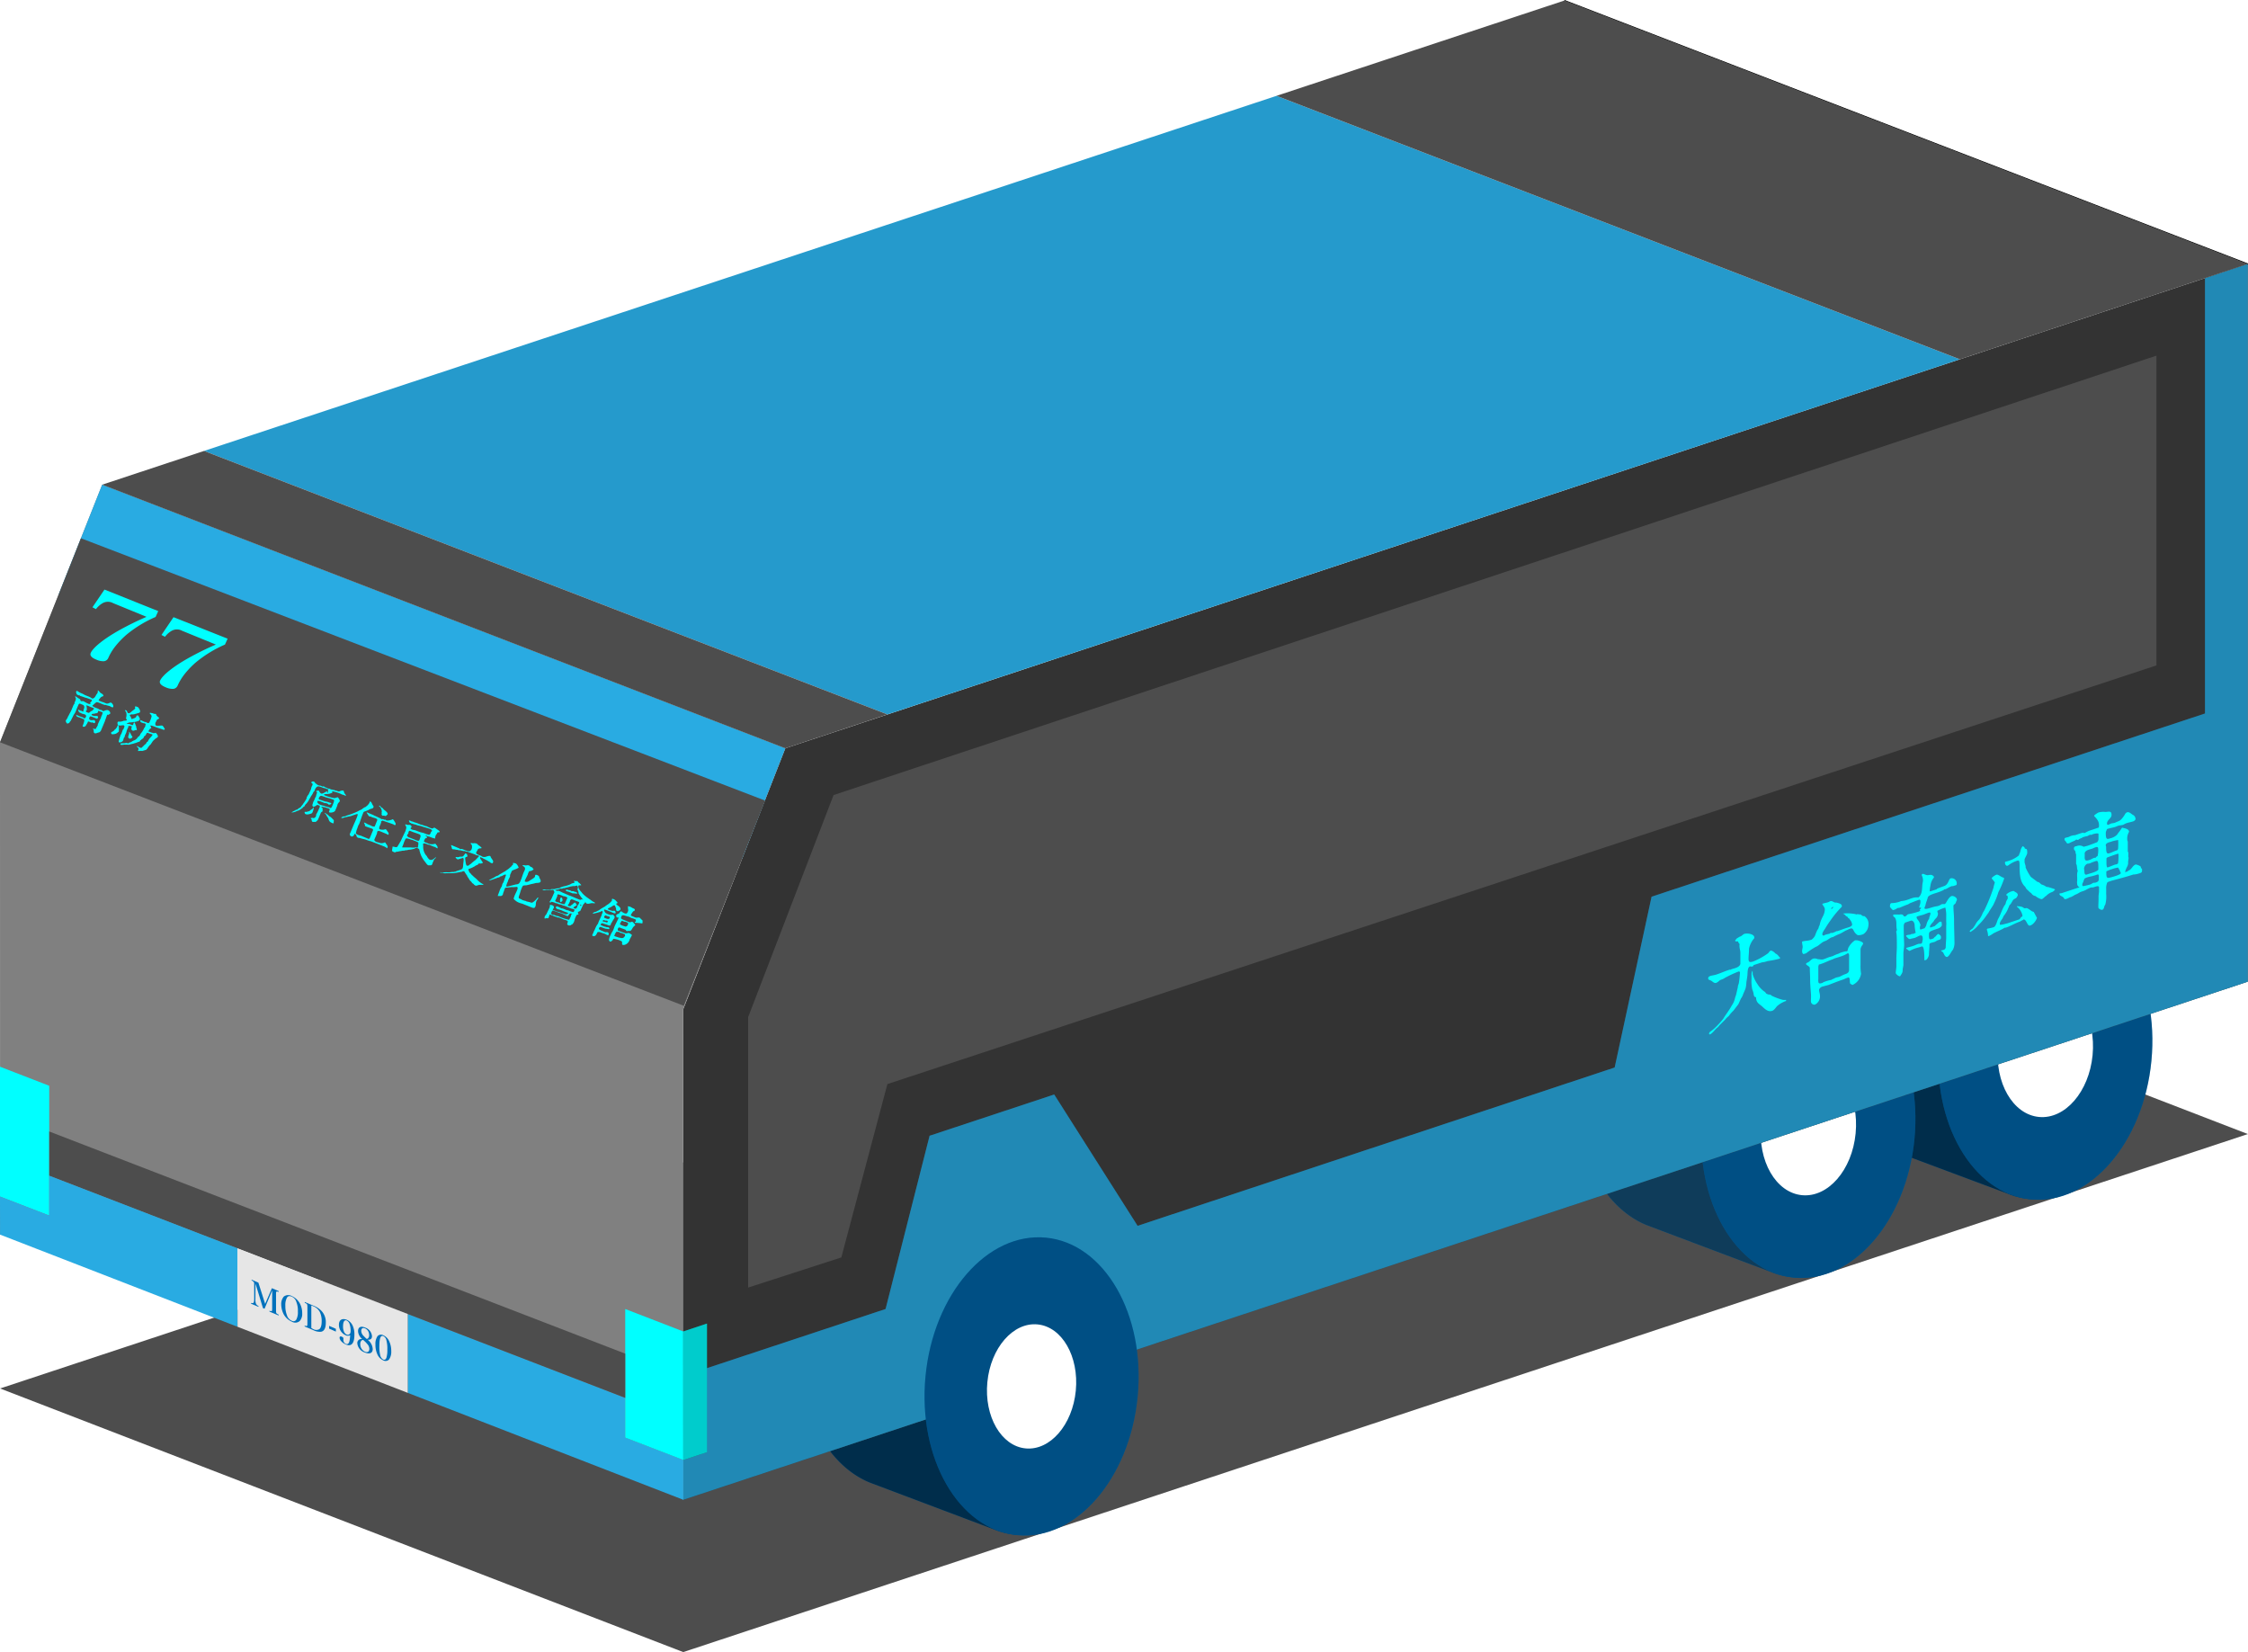 <svg id="圖層_5" data-name="圖層 5" xmlns="http://www.w3.org/2000/svg" viewBox="0 0 332.44 244.29"><defs><style>.cls-1,.cls-12{fill:none;stroke:#000;stroke-miterlimit:10;}.cls-1{stroke-width:0.25px;}.cls-2{fill:#4d4d4d;}.cls-3{fill:#0071bc;}.cls-4,.cls-6{opacity:0.6;}.cls-5{opacity:0.3;}.cls-6{fill:#1a1a1a;}.cls-7{fill:#fff;}.cls-8{fill:#333;}.cls-9{fill:gray;}.cls-10{fill:#29abe2;}.cls-11{opacity:0.1;}.cls-12{stroke-width:0.15px;}.cls-13{opacity:0.2;}.cls-14{fill:aqua;}.cls-15{fill:#e6e6e6;}.cls-16{fill:#009245;}</style></defs><title>layer_5</title><path class="cls-1" d="M1388.09,331.67" transform="translate(-725.88 -539.28)"/><path class="cls-1" d="M1341.09,313.67" transform="translate(-725.88 -539.28)"/><polygon class="cls-2" points="231.37 128.72 188.78 142.82 30.17 195.33 0.01 205.31 101.04 244.29 131.23 234.29 289.83 181.78 332.42 167.69 231.37 128.72"/><path class="cls-3" d="M1022.69,715.75a11.34,11.34,0,0,0,7.43.46c8.67-2.36,14.78-14,13.66-25.9S1034.71,670.59,1026,673a13.65,13.65,0,0,0-3.14,1.31c-3.24-6.44-9-9.92-15.2-8.24-8.67,2.36-14.78,14-13.66,25.9.79,8.38,4.94,14.71,10.33,16.92" transform="translate(-725.88 -539.28)"/><path class="cls-4" d="M1022.69,715.75a11.34,11.34,0,0,0,7.43.46c8.67-2.36,14.78-14,13.66-25.9S1034.71,670.59,1026,673a13.65,13.65,0,0,0-3.14,1.31c-3.24-6.44-9-9.92-15.2-8.24-8.67,2.36-14.78,14-13.66,25.9.79,8.38,4.94,14.71,10.33,16.92" transform="translate(-725.88 -539.28)"/><ellipse class="cls-3" cx="1028.28" cy="694.58" rx="22.1" ry="15.76" transform="translate(-487.47 1112.33) rotate(-84.5)"/><ellipse class="cls-5" cx="1028.28" cy="694.58" rx="22.1" ry="15.76" transform="translate(-487.47 1112.33) rotate(-84.5)"/><path class="cls-3" d="M987.65,727.32a11.31,11.31,0,0,0,7.42.46c8.67-2.36,14.79-13.95,13.66-25.9s-9.06-19.72-17.73-17.36a13.47,13.47,0,0,0-3.15,1.31c-3.23-6.44-9-9.92-15.19-8.24-8.67,2.35-14.79,13.95-13.66,25.89.79,8.39,4.93,14.71,10.33,16.93" transform="translate(-725.88 -539.28)"/><path class="cls-6" d="M987.65,727.32a11.31,11.31,0,0,0,7.42.46c8.67-2.36,14.79-13.95,13.66-25.9s-9.06-19.72-17.73-17.36a13.47,13.47,0,0,0-3.15,1.31c-3.23-6.44-9-9.92-15.19-8.24-8.67,2.35-14.79,13.95-13.66,25.89.79,8.39,4.93,14.71,10.33,16.93" transform="translate(-725.88 -539.28)"/><ellipse class="cls-3" cx="993.24" cy="706.15" rx="22.1" ry="15.76" transform="translate(-530.67 1087.91) rotate(-84.5)"/><ellipse class="cls-5" cx="993.24" cy="706.15" rx="22.1" ry="15.76" transform="translate(-530.67 1087.91) rotate(-84.5)"/><ellipse class="cls-7" cx="993.24" cy="706.15" rx="9.85" ry="7.02" transform="translate(-530.67 1087.91) rotate(-84.5)"/><ellipse class="cls-7" cx="1028.28" cy="694.58" rx="9.85" ry="7.02" transform="translate(-487.47 1112.33) rotate(-84.5)"/><path class="cls-3" d="M872.79,765.4a11.31,11.31,0,0,0,7.42.45c8.67-2.35,14.79-14,13.66-25.89s-9.06-19.72-17.73-17.37A13.65,13.65,0,0,0,873,723.9c-3.24-6.44-9-9.91-15.2-8.24-8.67,2.36-14.79,14-13.66,25.9.79,8.38,4.93,14.71,10.33,16.93" transform="translate(-725.88 -539.28)"/><path class="cls-4" d="M872.79,765.4a11.31,11.31,0,0,0,7.42.45c8.67-2.35,14.79-14,13.66-25.89s-9.06-19.72-17.73-17.37A13.65,13.65,0,0,0,873,723.9c-3.24-6.44-9-9.91-15.2-8.24-8.67,2.36-14.79,14-13.66,25.9.79,8.38,4.93,14.71,10.33,16.93" transform="translate(-725.88 -539.28)"/><polygon class="cls-8" points="332.4 39.03 332.4 145.16 101.05 221.77 101.04 149.22 116.13 110.65 121.35 108.92 332.4 39.03"/><polygon class="cls-2" points="318.9 52.59 318.9 98.39 131.23 160.3 124.42 185.93 110.64 190.39 110.64 150.39 123.27 117.56 318.9 52.59"/><path class="cls-1" d="M717.14,534.94" transform="translate(-725.88 -539.28)"/><polyline class="cls-9" points="92.46 212.58 101.05 215.89 101.05 221.77 60.3 194.3 35.13 184.59 0.01 182.56 0 109.76 15.11 71.67 116.13 110.65 101.04 149.22 101.04 196.88"/><polygon class="cls-10" points="15.11 71.67 116.13 110.65 109.75 126.95 8.65 87.96 15.11 71.67"/><polygon class="cls-10" points="289.83 53.13 131.23 105.64 30.17 66.68 188.78 14.17 289.83 53.13"/><polygon class="cls-11" points="289.83 53.13 131.23 105.64 30.17 66.68 188.78 14.17 289.83 53.13"/><path class="cls-12" d="M826.92,719.28" transform="translate(-725.88 -539.28)"/><polygon class="cls-10" points="104.53 202.31 130.96 193.56 137.47 167.94 155.9 161.84 168.23 181.26 238.78 157.85 244.24 132.59 326.08 105.5 326.08 41.13 332.4 39.03 332.4 145.16 101.04 221.77 101.04 215.89 104.53 214.73 104.53 202.31"/><polygon class="cls-13" points="104.53 202.31 130.96 193.56 137.47 167.94 155.9 161.84 168.23 181.26 238.78 157.85 244.24 132.59 326.08 105.5 326.08 41.13 332.4 39.03 332.4 145.16 101.04 221.77 101.04 215.89 104.53 214.73 104.53 202.31"/><line class="cls-12" x1="231.36" y1="0.07" x2="332.42" y2="39.03"/><polygon class="cls-2" points="231.37 0.07 188.78 14.17 289.83 53.13 332.42 39.03 231.37 0.07"/><polygon class="cls-2" points="15.11 71.67 30.17 66.68 131.23 105.64 116.13 110.65 15.11 71.67"/><polygon class="cls-2" points="11.97 79.59 113.15 118.38 101.12 148.72 0 109.76 11.97 79.59"/><polygon class="cls-10" points="101.05 215.89 92.46 212.58 92.46 206.7 60.3 194.3 60.3 205.96 101.05 221.77 101.05 215.89"/><polygon class="cls-14" points="92.46 212.58 101.05 215.89 101.04 196.88 96.76 195.22 92.46 193.56 92.46 212.58"/><polygon class="cls-14" points="7.28 179.74 0 176.93 0 157.73 7.28 160.55 7.28 179.74"/><path class="cls-12" d="M974.68,697.54" transform="translate(-725.88 -539.28)"/><path class="cls-12" d="M974.68,670.54" transform="translate(-725.88 -539.28)"/><path class="cls-12" d="M1014.68,680.54" transform="translate(-725.88 -539.28)"/><path class="cls-12" d="M998.85,633" transform="translate(-725.88 -539.28)"/><polygon class="cls-14" points="104.55 214.73 101.05 215.89 101.04 196.88 104.55 195.71 104.55 214.73"/><polygon class="cls-13" points="104.55 214.73 101.05 215.89 101.04 196.88 104.55 195.71 104.55 214.73"/><polygon class="cls-2" points="7.28 167.31 92.46 200.16 92.46 206.7 7.28 173.85 7.28 167.31"/><path class="cls-12" d="M729,624.84" transform="translate(-725.88 -539.28)"/><polygon class="cls-10" points="35.13 184.59 7.28 173.85 7.28 179.74 0 176.93 0.01 182.56 35.13 196.19 35.13 184.59"/><path class="cls-14" d="M978.66,692c0-.15.36-.23,1.05-.95a13.24,13.24,0,0,0,1-1.11c.4-.68.87-1.22,1.28-2a2.87,2.87,0,0,0,.43-.92,3.45,3.45,0,0,1,.19-.61l.27-1.18v-.12s.15-.44.15-.49c.08-.51.11-.88.15-1.38a.6.6,0,0,0,0-.23l-.13-.1a16.54,16.54,0,0,0-2.15,1c-.24.19-.52.2-.75.37a1.65,1.65,0,0,1-.46.33c-.32.1-.52-.18-.75-.31s-.45-.12-.45-.34.14-.31.37-.38.54-.1.82-.19c.87-.29,1.17-.47,2-.73,0,0,.11,0,.15,0h0c.17-.17,1.27-.21,1.42-.85v-1.64c0-.42-.13-.52-.14-1.16.13-.16-.18-.29-.18-.46s-.45.06-.45-.2l.21-.28s.53-.35.57-.32.44-.32.47-.33c.33-.22,1.73-.09,1.57.6a3.32,3.32,0,0,0-.77,1.55c0,.66-.07,1-.07,1.53s.29.48.71.34a10,10,0,0,0,2.2-1.22c.08-.11.24-.33.35-.37s.47.12.71.42c.4.16.55.55.65.57s0,.17,0,.19a14.85,14.85,0,0,1-1.81.36,3.07,3.07,0,0,1-.82.19l-1.25.41a.29.29,0,0,1-.13.19c-.15.06-.25,0-.4,0-.4.14-.34,1-.38,1.34s-.1.68-.15,1a4.16,4.16,0,0,1-.1.82c0,.1-.31.79-.36.89a2,2,0,0,1-.31.65c-.15.28-.26.57-.41.88l-.71.93a6.94,6.94,0,0,0-.74.85,2.74,2.74,0,0,0-.51.51l-.86.86a1.6,1.6,0,0,1-.43.43c-.32.33-.65.79-1,.91a.53.53,0,0,0-.11-.11A.83.83,0,0,1,978.66,692Zm4.76-10.94v0a0,0,0,0,0,0,0,.05.05,0,0,0,0,0S983.45,681.1,983.42,681.1Zm.85-3.3s0,0,0,0,0,0,0-.05,0,0,0,0S984.27,677.77,984.27,677.8Zm.05-.31s0,0,0,0,0,0,0,0v0A0,0,0,0,0,984.32,677.49Zm.9,8.85a2.67,2.67,0,0,0-.21-.71,6.11,6.11,0,0,1-.11-1.57V684c0-.05,0-.23,0-.27v-.26a1.39,1.39,0,0,1,.12-.64c.1.18,0,.47.11.69a4.89,4.89,0,0,0,.64,1.27,3.63,3.63,0,0,0,1.08,1.14c.09,0,.2.36.36.31.11.18.47,0,.66.27a9,9,0,0,0,1.67.62,3,3,0,0,0,.47,0c0,.06,0,.14,0,.16a3.84,3.84,0,0,0-1.37.8c-.17.23-.44.58-.66.65-.76.26-1.23-.44-1.69-.79s-.71-.54-.72-1.23C985.33,686.76,985.25,686.5,985.22,686.34Z" transform="translate(-725.88 -539.28)"/><path class="cls-14" d="M992.46,679.3c0-.25-.08-.43-.08-.69,0-.05,0-.08,0-.1.42-.14.81-.09,1.26-.24.17,0,.45-.31.58-.51s.19-.52.35-.81c0-.12.27-.34.27-.6,0,0,.15-.31.15-.34a3.2,3.2,0,0,1,.2-.68s.23-.51.27-.57a2.3,2.3,0,0,0,.28-1c0-.3-.23-.52-.33-.71s.06-.15.15-.18c.26-.09.46-.11.64-.17s.24-.12.34-.16c.35-.11.54.27.87.19-.06,0,.83.14.83.45a.21.21,0,0,1,0,.19,14.45,14.45,0,0,0-1.71,2.08,11.4,11.4,0,0,0-.72,1.1c-.19.29-.46.62-.44.92,0,.06.16.18.19.17a2,2,0,0,1,.25-.14,6,6,0,0,1,.63-.15s.1-.1.16-.11a.42.42,0,0,1,.23,0,3.36,3.36,0,0,0,.65-.28l.13,0c.46-.15.94-.34,1.1-.39.47-.16,1.07-.26,1.07-.59a1.33,1.33,0,0,0-.24-.6s-.16-.21-.16-.24-.21-.1-.21-.16-.15-.21-.24-.21-.14-.25-.52-.4v0a5.68,5.68,0,0,1,2.06.13c.13-.11.24,0,.4,0l0,0c.26-.09.38.33.69.23a1.35,1.35,0,0,1,.63,1.34,1.7,1.7,0,0,1-.77,1.35c-.29.11-.83.26-1,0-.55-.42-.38-1-.94-.82-.24.08-.37.18-.55.24s-.76.45-1,.53a6.84,6.84,0,0,0-1,.48c-.34,0-.73.44-1.15.58-.58.19-.88.69-1.4.87a11.51,11.51,0,0,0-1.41.94l-.35.11c-.16,0-.24-.21-.24-.44S992.46,679.48,992.46,679.3Zm1.24,7.22c0-.34-.13-1.58-.13-2.14,0-.8-.05-1.36-.05-2-.08-.25-.56-.39-.56-.57-.05,0,.11-.16.2-.19.31-.1.53-.48.86-.59a1,1,0,0,1,.67.08c.33,0,.55.12.9,0s.58-.24.9-.34c.13,0,.34-.13.36-.08a5.3,5.3,0,0,1,.94-.4l.19-.1a5.86,5.86,0,0,1,.83-.24c.08,0,.13,0,.21,0s.15-.39.18-.49a3,3,0,0,1,1-1.14h.26c.21,0,.94.24.94.46s-.39.47-.38.94c0,.88,0,1.88,0,2.25a7.11,7.11,0,0,0,.08,1.29,2.15,2.15,0,0,1-1.24,1.65c-.05.07-.19-.14-.29-.11-.26-.17,0-.85-.32-1-.47.15-.58.24-.78.31-.87.29-2.14.8-2.17.81l-.9.24c-.12,0-.51.25-.51.51s.12.5.13.82a1.36,1.36,0,0,1-.74,1.34.5.5,0,0,1-.59-.41C993.67,687.23,993.7,687.06,993.7,686.52Zm-.13-3.81s0,0,0,0,0,0,0,0,0-.06,0-.05S993.57,682.69,993.57,682.71Zm.86-5.12s0,0,0,0l0,0s0-.05,0-.05A.09.09,0,0,0,994.43,677.59Zm.08,5.3v0a0,0,0,0,0,0,0,.05.05,0,0,0,0,0S994.53,682.89,994.51,682.89Zm.87,1.73a1.76,1.76,0,0,1,.23-.14,6.19,6.19,0,0,1,1.11-.31c.16-.14.34-.14.49-.25s.62-.17.68-.2l0,0,.44-.21c.47-.27,1-.21,1-.87s0-1.3,0-2c0-.16,0-.35-.18-.42a4.35,4.35,0,0,1-1.08.5l-.9.28-.27.13c-.62.21-1.14.5-1.77.7a.9.9,0,0,1-.27.07l-.08.28v1.89a1,1,0,0,0,0,.33C994.79,684.78,995.05,684.72,995.38,684.62Zm1.3-10.93c.13-.05.21-.07.28-.23s-.08-.06-.13,0A.27.27,0,0,0,996.68,673.69Zm1.43-.55a0,0,0,0,0,0,0s0,0,0,0,0,0,0,0S998.12,673.14,998.11,673.14Zm0,.21s0,0,0,0a.05.05,0,0,0,0,0c0-.05,0-.06,0-.05S998.14,673.3,998.14,673.35Zm2.13,5.15v0l-.06,0Zm.35.36s0,0,0,0,0,0,0,0,0,0,0,0S1000.62,678.83,1000.62,678.86Zm.43-4.15v-.06h0Z" transform="translate(-725.88 -539.28)"/><path class="cls-14" d="M1006.32,682.2v-.78s0-.24,0-.27c0-.74.07-1.37.07-1.88s0-1.71-.06-2,0-.34.08-.45c-.19-.66.07-1.33-.33-1.89-.11-.08-.23-.1-.23-.3a.09.09,0,0,1,.07-.11,5.77,5.77,0,0,1,.83,0,1,1,0,0,1,.47,0c.16.09.2.33.39.27s.32-.28.43-.32a11.93,11.93,0,0,0,1.27-.3c.22-.07.46-.1.55-.3l-.08-.06c-.08,0,.08-.08.18-.23s-.26-.06-.26-.09c0-.25.18-.47.18-.89,0-.16,0-.24-.16-.29-.43.14-1.18.45-1.3.49s-.35.2-.39.21c-.58.2-1.17.48-1.29.51s0,0-.12,0-.37.21-.54.26a1,1,0,0,1-.28.07c-.17-.15-.43-.42-.43-.52s0-.49.23-.51a3.76,3.76,0,0,0,1.41-.29s.43-.06.47-.07a4.12,4.12,0,0,0,.47-.13c.2-.06.4-.15.59-.21a2.77,2.77,0,0,1,.68-.15s.34,0,.39,0c.57-.53.49-1.28.56-1.93,0-.06.08-.43.08-.46a1.64,1.64,0,0,0-.17-.86c0-.14,0-.18.13-.22s.5.21.74.19.53-.12.76.06.16.22.16.29a2.42,2.42,0,0,0-.52,1.24,5.46,5.46,0,0,0-.1.69v0c0,.06,0,.13.11.11l.91-.3.08-.09c.15-.08.58-.22,1-.38.7-.22.69-1.06,1-1.15a.75.75,0,0,1,.9.7c0,.1,0,.27-.1.3-.48.16-.48.17-.6.14-.43.14-.75.39-.94.45s-.1,0-.15,0a1.06,1.06,0,0,1-.36.23c-.84.42-2.16.54-2.16,1.14,0,0-.1.24-.1.3a4.25,4.25,0,0,0-.23.76s-.13.3-.13.33c-.09.38.88,0,1.33-.12.25-.08.52-.09.76-.17s.35-.2.51-.25a3,3,0,0,1,.39,0c.22-.08.52-1,1-1.19.25-.08.8.18.8.51.07,0-.06.14-.15.43s-.25.22-.36.46c0,.87.08,1.28.09,2,0,.06,0,.12,0,.15s0,.05,0,.09c0,1,.05,2.07.06,3.1a2.3,2.3,0,0,1-.23,1.2c-.26.27-.54,1-.89,1.07-.36-.06-.4-.47-.6-.73,0,0-.19-.1-.19-.13l-.08-.12s0,0,.07,0,.24-.05.36-.09.23-.16.27-.35c0-.5.07-1.17.07-1.4v0c0-.06,0-.22,0-.26v-1.5a3.9,3.9,0,0,0,0-.66c0-.49,0-.49,0-.76a4.59,4.59,0,0,0-.13-1.31,5.43,5.43,0,0,0-1.17.48s0,.09,0,.15.08.15.08.26a1,1,0,0,1-.27.67,1.82,1.82,0,0,0-.39.51c-.22.23-.52.56-.52.73s.06.13.08.15l.6-.2.7-.62c.4-.17.36.14.36.4.08,0,0,.37-.55.57-1.33.44-1.34.46-1.34,1,0,.73.13.65.63.48,0,.05.2-.24.29-.27s.25-.34.47-.41c.2.15.39.19.39.51s-.16.32-.5.43a4.19,4.19,0,0,0-.39.22c-.2.06-.43.11-.64.18s-.19.26-.18.43-.08,1.12-.07,1.29-.23.71-.44.78-.24.07-.24,0c0-.69,0-2-.35-2-.35.12-.69.2-.94.28s-.59.23-.88.38l-.07,0-.44-.33c0-.06,0-.06,0-.1.4-.14.65-.17,1.06-.31.21-.07.44-.19.68-.27s.31,0,.49-.07.13-.42.21-.55c0-.38,0-.77-.45-.62-.24.08-.47.24-.7.32s-.4.08-.67.17-.45-.25-.63-.39v-.13a1.72,1.72,0,0,1,.59-.11,1.28,1.28,0,0,0,.23-.12.88.88,0,0,0,.24,0l.36-.17,0,0a1.6,1.6,0,0,1-.08-.32,7,7,0,0,1-.09-.75c0-.34-.16-.72-.51-.73l-.9.3a.67.67,0,0,0-.2.44c0,2,.06,2.32.06,2.92,0,.13-.11,1-.11,1.16,0,.7,0,1.08,0,1.73,0,.16-.11.53-.11.81s-.06.41-.38.88c-.16.05-.63-.31-.64-.48S1006.32,682.4,1006.32,682.2Zm3.61-5.48.6-.2c-.09.05.24-.33.23-.5a2.77,2.77,0,0,1,.42-.92l0-.12c0-.07.18-.43.18-.63s-.19-.14-.34-.09-.45.18-.68.26-.47.12-.65.18-.33.08-.37.15c-.06.3.31.52.4.79,0,0,.16.34.16.38s-.08.34-.08.45S1009.81,676.76,1009.93,676.72Zm4.81-7.37s0,0,0,0a0,0,0,0,0,0,0s0-.06,0-.05S1014.74,669.32,1014.74,669.35Z" transform="translate(-725.88 -539.28)"/><path class="cls-14" d="M1017.17,677c0-.13.33-.36.41-.41s.29-.39.39-.53a2.67,2.67,0,0,1,.6-.81,4,4,0,0,0,.5-.91c.08-.2.23-.36.31-.56a25.8,25.8,0,0,0,1.31-3.26c0-.11.12-.5.19-.76a4.43,4.43,0,0,0-.43-.54c-.16-.14.47-.53.66-.6s.55.21.8.34.34.06.34.26a14.3,14.3,0,0,1-.85,2,10.46,10.46,0,0,1-.69,1.74c0,.1-.54.85-.78,1.29l-.5.7a9.15,9.15,0,0,1-1,1.14,4,4,0,0,1-1.18,1s-.07-.06-.07-.06Zm7.85-1.67c-.06,0-.4.22-.45.23-.79.27-1.34.65-2.06.89,0,0-.12,0-.16,0-.56.36-1.14.55-1.69.85a4,4,0,0,1-.66.39s-.12,0-.12,0a2.68,2.68,0,0,0-.18-.93s0-.13.09-.16.54-.09.9-.21.49-.83.66-1.2c.36-.58.62-1.52,1-2.08.21-.17.07-.43.44-.94V672c0-.09,0-.38-.22-.32-.08-.17.45-.49.71-.57.53-.18.46,0,.6.06s.39.2.39.42,0,.13-.07.2c-.09.36-.43.35-.6.56s-.26.49-.47.7-.11.28-.23.42a4.25,4.25,0,0,1-.7,1.24c-.08.11-.1.23-.18.37s-.4.51-.4.77,0,.16.16.17.8-.17,1-.22l1.67-.56c.2-.06.25-.34.37-.38s.15-.11.15-.19a2.19,2.19,0,0,0-.84-1.33s0,0,.05-.1c0,.1.34,0,.63.13.15-.05.38.28.59.21s.34,0,.94.43c.11.07.34.11.32.16l.43.8v0c.11,0-.37,1-1,1.17-.43.14-.52-1-1-.89Zm-5.09-1.06v0S1020,674.23,1019.93,674.23Zm4.4-7.76a4.26,4.26,0,0,0-1.49.75c-.3.16-.46-.18-.46-.43a.13.13,0,0,1,.07-.13,4.62,4.62,0,0,0,2-.94c0-.14.16-.4.18-.5s.12-.65.4-.86l.24.18c0,.26.24.18.32.28s.08.32.08.54-.27.62-.39.94v.43c0,.09.16.55.17.64-.19,0,.71,1.59.83,1.59l.91.69c.27,0,.43.29.63.39a1.76,1.76,0,0,1,.6.28c.11.09.39.08.5.13s.86.24.86.32-.31.33-.39.36a2.14,2.14,0,0,0-.93.6c-.11,0-.42.39-.59.45s-.47-.13-.59-.18-.35-.23-.39-.27a.8.8,0,0,1-.56-.33c0-.06-.27-.21-.39-.35s-.45-.34-.55-.67c-.79-.69-.84-1.88-.85-3.06,0-.27,0-.51-.06-.75Z" transform="translate(-725.88 -539.28)"/><path class="cls-14" d="M1036.22,672.17c0-.14,0-.22,0-.38s.07-.51.07-.71,0-.46,0-.58c0-.36-.57-.08-.89,0-.06,0-.37,0-.41.05a4.57,4.57,0,0,0-.7.35c-.29.15-.6.2-.86.34a3.56,3.56,0,0,1-.71.36,4,4,0,0,1-.55.31,1.8,1.8,0,0,0-.47.2c-.61.26-.52.05-.68-.13s-.57-.24-.58-.5a.1.1,0,0,1,.08-.11s.25,0,.39-.07l2-.66c.16-.06.37-.1.51-.15v0a.57.57,0,0,1-.36-.58.73.73,0,0,1,0-.35c0-.17,0-.33,0-.48a5.62,5.62,0,0,1,0-.7s.08-.31.08-.37l0,0c-.16-.26-.05-.74-.24-1a.78.78,0,0,1,0-.14v-1.25s-.08-.19-.08-.23c0-.43-.24-.31-.24-.65s.31-.32.43-.36a1.1,1.1,0,0,1,1,.11l.55-.14c.48-.15,1-.37,1.44-.53a.69.69,0,0,0,.21-.45v-.82s-.23-.11-.78.07l-.08,0-.13.1c-.1,0-.18,0-.26,0s-.29.15-.4.19a6.56,6.56,0,0,0-.67.17c-.09.11-.57.24-.63.35s-.22,0-.31,0-.17.11-.23.14c-.26.13-.55.22-.79.37-.4.15-.4,0-.56-.24,0,0-.18-.2-.18-.23,0-.21,0-.27.18-.32s.28-.06.4-.1.2-.1.31-.14a2,2,0,0,1,.67-.13c.24-.08,1.27-.48,1.29-.34s.46-.21.86-.34l1.26-.42c.15,0,.13-.4.12-.47,0-.69-.72-1.2-.72-1.3s.52-.44.66-.49a2.61,2.61,0,0,1,1-.08c.47,0,.92-.24.92.44,0,.52-.68.74-.67,1.26,0,.13.06.27.21.19l.47-.21.08,0,.35-.06.51-.22c.22-.08.45-.17.89-.82.16-.22.2-.44.47-.53s.55.18.79.35a.72.72,0,0,1,.45.62c0,.13-.13.3-.37.38s-.58.14-.9.24-.48.23-.56.26c-.29.09-.52.07-.73.14s-.27.12-.43.17c-.52.15-.77.17-1.23.32-.15.4-.18.35-.18.66,0,.94.23.85.66.71a2.06,2.06,0,0,0,1-.53l.24-.34c.11-.08.53-.78.54-.71s1,.09,1,.62a1.88,1.88,0,0,0-.27.91c0,.43,0,.29.08.53l0,.1c0,.13,0,.12,0,.16s0,.44,0,1.22c.18.12,0,.83.12.87,0,.25-.07.49-.07.66a1.24,1.24,0,0,1-.11.64,4.21,4.21,0,0,0-.35.86.88.88,0,0,0,.27-.06c.06,0,.15-.08.24-.16.47-.14.61-.75,1.06-.9.15,0,.5.13.66.24.08-.07.12.36.29.42v.09c0,.07,0,.09,0,.16,0,.29-.18.33-.39.4s-.59.18-.89.17c-1.65.54-3,.83-3.46,1a1.84,1.84,0,0,0-.39.16,2.12,2.12,0,0,0-.17,1c0,.18,0,.36,0,.54a.53.53,0,0,0,0,.14l0,.07a4.53,4.53,0,0,1-.14,1.56c-.21.21-.13.64-.44.75h-.19c-.38-.22-.39-.18-.39-.51S1036.22,672.56,1036.22,672.17Zm-2.14-1.89c.08,0,.67-.14.87-.2s.36-.21.54-.27h.21c.22-.07.55-.14.55-.5,0-.6.06-.83-.29-.68a8,8,0,0,1-1.18.31s-.61.17-.66.3l-.16.4,0,.07a.69.69,0,0,0-.15.46C1033.85,670.33,1034,670.32,1034.08,670.28Zm.42-1.69.36-.12s1.33-.35,1.33-.64c0-1.05,0-1.36-.43-1.21-.72.24-.66.27-.87.33s-.28,0-.43.1a.91.91,0,0,0-.39.71C1034.19,668.05,1034,668.75,1034.5,668.59Zm.38-2.15c.32-.11.41-.22.72-.32h.16c.17-.15.17-.22.31-.24a3.47,3.47,0,0,0,.1-1.06c0-.35-.19-.33-.47-.23s-.24.12-.34.15c-.51.17-1,.22-1.19.65,0,.09,0,.49,0,.58v0C1034.14,666.63,1034.43,666.59,1034.88,666.44Zm2.46-1.81c0,.28,0,.87.3.85s.74-.28,1.13-.41l.2-.07c.14-.08.15-.25.15-.4a9.23,9.23,0,0,0,0-1.1l-.08,0s-.63.12-.86.2c0,.07-.91.11-.9.6A.71.71,0,0,1,1037.34,664.63Zm.23,2.91c.35-.11.72-.29,1.14-.43,0,0,0,0,.08,0a.84.84,0,0,0,.31-.16,6.39,6.39,0,0,0,.07-.91V666c0-.06,0-.39,0-.43l-.08-.06c-.25.08-1.34.46-1.62.58l-.08.11c0,.08,0,.48,0,.61S1037.38,667.61,1037.57,667.54Zm.48,1.48c.25-.08,1.45-.39,1.45-.62s-.12-.18-.12-.31-.16-.29-.16-.32-.08-.2-.16-.2a5,5,0,0,0-.9.24,4.68,4.68,0,0,0-.79.32v.26C1037.37,669,1037.43,669.23,1038.05,669Z" transform="translate(-725.88 -539.28)"/><polygon class="cls-15" points="35.13 184.59 35.13 196.19 60.3 205.96 60.3 194.3 35.13 184.59"/><path class="cls-16" d="M926.55,798.27" transform="translate(-725.88 -539.28)"/><ellipse class="cls-3" cx="878.38" cy="744.22" rx="22.1" ry="15.76" transform="translate(-672.43 1008.01) rotate(-84.5)"/><ellipse class="cls-5" cx="878.38" cy="744.22" rx="22.1" ry="15.76" transform="translate(-672.43 1008.01) rotate(-84.5)"/><ellipse class="cls-7" cx="878.38" cy="744.22" rx="9.21" ry="6.57" transform="translate(-672.43 1008.01) rotate(-84.5)"/><path class="cls-14" d="M742.6,628.46a1.57,1.57,0,0,0-1.53,0,3.39,3.39,0,0,0-1,.89l-.52-.27,1.78-2.62,7.95,3.18-.39.87a17.71,17.71,0,0,0-4.29,2.61,12.73,12.73,0,0,0-1.76,1.85,7.9,7.9,0,0,0-.93,1.56.8.8,0,0,1-.63.52,2.44,2.44,0,0,1-1.15-.23c-.73-.29-1-.63-.83-1,.36-.81,2-2.11,4.18-3.33a42.94,42.94,0,0,1,4.07-2Z" transform="translate(-725.88 -539.28)"/><path class="cls-14" d="M752.81,632.55a1.57,1.57,0,0,0-1.53,0,3.25,3.25,0,0,0-1,.89l-.52-.27,1.78-2.63,8,3.18-.39.87a18,18,0,0,0-4.29,2.62,12.73,12.73,0,0,0-1.76,1.85,8.06,8.06,0,0,0-.93,1.55.82.82,0,0,1-.63.53,2.44,2.44,0,0,1-1.15-.23c-.73-.29-1-.64-.83-1,.36-.8,2-2.1,4.18-3.32a43.33,43.33,0,0,1,4.06-2Z" transform="translate(-725.88 -539.28)"/><path class="cls-14" d="M735.83,645.49l.14-.32.07-.1c.14-.3.29-.53.38-.74s.3-.72.34-.82a1.12,1.12,0,0,1,.13-.16c0-.34.28-.52.19-.89-.05-.07-.1-.12-.07-.21s0,0,.06,0a4.27,4.27,0,0,1,.41.29,1,1,0,0,1,.25.15c.06.1,0,.21.14.26s.21,0,.28,0,.43.23.68.34.25.12.33.07l0,0s.06,0,.13,0-.11-.12-.11-.13.18-.13.25-.3a.14.14,0,0,0,0-.18l-.73-.26-.24-.06c-.33-.13-.67-.23-.74-.25s0,0,0-.05-.23,0-.32-.09l-.15-.08a.92.92,0,0,1-.12-.36c0-.09.09-.21.21-.13a2.93,2.93,0,0,0,.75.39l.25.14a1.23,1.23,0,0,0,.26.12l.33.13a2.53,2.53,0,0,1,.37.18l.2.14c.38,0,.48-.35.64-.59a1.11,1.11,0,0,1,.12-.16.64.64,0,0,0,.08-.41c0-.06,0-.07.1,0s.21.26.33.34.29.14.37.3,0,.15,0,.18a.71.71,0,0,0-.48.31,2,2,0,0,0-.18.25h0s0,.07,0,.08l.52.21h0c.09,0,.33.12.6.22s.54-.18.7-.12.41.41.32.62c0,0-.06.1-.11.08-.27-.11-.27-.1-.32-.16a4.46,4.46,0,0,0-.56-.15s0-.05-.07-.06a.64.64,0,0,1-.22,0c-.5-.14-1.18-.57-1.29-.32a.76.76,0,0,0-.11.08,1.52,1.52,0,0,0-.25.23,1,1,0,0,1-.13.09c-.11.12.43.33.69.43s.27.16.4.21.22,0,.3.08.14.1.21.12.45-.23.7-.13.37.36.31.5-.06,0-.16.12-.16,0-.27.05c-.16.36-.19.56-.33.86l0,0a.15.15,0,0,0,0,.06c-.19.43-.36.86-.55,1.29a.65.65,0,0,1-.33.4c-.18,0-.45.2-.65.12s-.11-.34-.16-.51c0,0-.08-.12-.07-.13l0-.08s0,0,0,0l.19.09c.11,0,.15,0,.2,0,.09-.21.26-.45.3-.55h0s0-.1,0-.12l.28-.62a2.18,2.18,0,0,0,.14-.25c.09-.2.06-.22.11-.33a1.58,1.58,0,0,0,.19-.58,3.63,3.63,0,0,0-.68-.23s0,0,0,.05,0,.09,0,.13a.33.33,0,0,1-.26.18.64.64,0,0,0-.29.07c-.15,0-.36,0-.4.11s0,.07,0,.09l.33.13h.47c.22.07.15.19.1.3s-.05.16-.38,0c-.74-.3-.75-.3-.84-.09s-.06.31.22.42c0,0,.14,0,.19,0s.19-.05.31,0,.16.21.1.35-.14.07-.33,0-.17,0-.23,0l-.35-.16c-.11,0-.14,0-.17.11s-.25.43-.28.5a.36.36,0,0,1-.36.16c-.05,0-.13-.05-.11-.1.1-.3.34-.81.2-1l-.53-.22a4.83,4.83,0,0,0-.5-.16l0,0-.16-.3s0,0,0,0l.58.25.39.14c.09,0,.16.11.26.15s.14-.13.21-.15.14-.32-.11-.42-.28-.07-.41-.12-.21-.11-.37-.17-.17-.27-.23-.39l0-.05a1.07,1.07,0,0,1,.31.17l.14,0,.12.07a1.87,1.87,0,0,0,.22.07h0a.53.53,0,0,1,0-.16,2.82,2.82,0,0,1,.1-.34.43.43,0,0,0-.12-.48l-.51-.21a.24.24,0,0,0-.18.11c-.36.82-.4,1-.51,1.22,0,0-.25.38-.27.43-.13.29-.22.43-.34.69,0,.07-.15.18-.21.3s-.1.14-.35.21a.64.64,0,0,1-.23-.42C735.72,645.62,735.79,645.57,735.83,645.49Zm2.82-.93.33.14c-.05,0,.18-.06.21-.13a.88.88,0,0,1,.38-.22v-.06s.17-.11.2-.19-.06-.13-.15-.16l-.38-.14-.36-.16c-.08,0-.18-.09-.21-.07s.05.32.05.46a1.41,1.41,0,0,0,0,.21c0,.08-.1.12-.13.16S738.58,644.53,738.65,644.56Zm3.76-1.27h0s0,0,0,0S742.42,643.27,742.41,643.29Z" transform="translate(-725.88 -539.28)"/><path class="cls-14" d="M742.77,647.24s.27-.19.33-.33a2,2,0,0,0,.13-.18s0-.06,0-.1.07-.11.15-.08.07.23.08.33,0,.27,0,.41,0,.11,0,.14-.28.27-.47.35a1.49,1.49,0,0,1-.55.07.23.23,0,0,1-.12-.26C742.48,647.44,742.73,647.4,742.77,647.24Zm.9.86c0-.11.12-.23.17-.35s.19-.54.22-.6l.05,0,.17-.4a.1.1,0,0,1,0-.09l0,0s0-.08-.1-.12-.17,0-.3,0-.15.05-.41,0-.16-.09-.18-.14-.07-.25,0-.35.18-.06.28-.06.23,0,.36-.05.11,0,.19-.06.43,0,.49-.1,0-.13-.06-.19,0-.21,0-.27a1.47,1.47,0,0,0,0-.66c-.06-.22-.21-.23-.15-.35s.06,0,.11,0c.24.1.12.33.34.42s.55-.31.57-.31.44-.33.45-.36v-.07l0,0c0-.09-.07-.15,0-.23s.14,0,.2,0l.13.06c.08-.07.48.51.39.72s-.22.13-.39.22l-.5.14c-.14,0-.18.06-.32,0l-.3.08,0,.11a1.25,1.25,0,0,1,.25.52,3.19,3.19,0,0,0,.34-.11.79.79,0,0,0,.26-.13s.09-.07.11-.12,0-.11,0-.12.14-.09.24-.05.12.18.2.31.13.19,0,.43a3,3,0,0,1-.76.23.23.23,0,0,0-.16,0c-.3.09-.54,0-.75.14-.06,0-.18,0-.21,0a.7.7,0,0,0,.18.13l.09,0,.09,0,.48.18h.06a1,1,0,0,0,.12-.16c0-.06,0-.14.06-.21s.06,0,.09,0,.16.32.17.38v.06c.09,0,.07.23.1.31s.1.25.06.34-.07,0-.16,0-.25.17-.45.09a.29.29,0,0,1-.15-.41.56.56,0,0,0,0-.08.2.2,0,0,0,0-.18.72.72,0,0,0-.21,0,.38.38,0,0,0-.27,0c0,.1,0,.2-.07.3s-.08.15-.12.25-.12.41-.13.44c-.11.24-.27.57-.23.62s-.08.06-.1.11-.09.31-.15.46a.61.61,0,0,1-.57.23.16.16,0,0,1-.06-.13A5.69,5.69,0,0,1,743.67,648.1Zm.25,1.08s.23,0,.35,0,.36-.09.47,0,.2-.08.3-.11a.54.54,0,0,0,.26-.08,1.41,1.41,0,0,1,.47-.25,1.18,1.18,0,0,0,.5-.46c.06-.09.22-.13.26-.22s.13-.25.15-.3a2.87,2.87,0,0,0,.51-.81s.11-.11.17-.27,0-.07,0-.11l.05-.1c.08-.18-.13-.22-.18-.24a.12.12,0,0,0-.08,0l-.43-.15c-.06,0-.11-.26-.09-.31s0,0,.06,0c.21.08.35.16.54.24s.17,0,.26.06l.09.06a.42.42,0,0,0,.17.05c.16,0,.17,0,.21-.06l.24-.54c0-.1.07-.22.09-.31s0-.24-.12-.34-.16-.15-.13-.22.13,0,.21,0c.26,0,.37.16.56.13s.16.16.24.26a1.16,1.16,0,0,0,.3.26c0,.05.09.09.06.15a1.08,1.08,0,0,1-.32.19c-.11.26-.24.48-.23.47a1,1,0,0,0,0,.29c0,.07.08.1.17.13a.46.46,0,0,0,.33,0c.22,0,.36-.06.57,0a3.13,3.13,0,0,1,.32.49c0,.12-.15.12-.25.09-.46-.19-.59-.18-1.12-.39,0,0-.72-.29-.76-.21a1,1,0,0,0,.14.33s0,0-.06.08c-.28.11-.18.19-.34.36s0,.09,0,.1l.27.1.11.06c.2,0,.29.14.53.07s.15,0,.23.06.28.37.23.48-.09.07-.13.14-.13.07-.2.13-.35.31-.4.37-.22.32-.29.43-.06.08-.11.12a2.85,2.85,0,0,0-.41.53c0,.06-.13.1-.18.22l-.62.18c-.17-.06-.41,0-.5,0s-.09,0-.1-.08l.09-.2c0-.19-.21-.27-.27-.44a.11.11,0,0,1,.07,0c.13.05.24.16.37.21.4.16.38-.2.52-.19.07-.15.31-.28.33-.33s.13-.12.16-.19a.17.17,0,0,1,0-.07s.11-.08.16-.08a2.79,2.79,0,0,1,.18-.34c.11-.19.44-.47.53-.67l0-.07a6.17,6.17,0,0,1-.61-.2c-.24-.09-.23,0-.33.17s-.14.26-.32.31c0,0,0,.07,0,.11a.73.73,0,0,1-.33.32v0a.82.82,0,0,1-.25.19c0,.06,0,.15-.12.17s-.59.23-.65.22a3.89,3.89,0,0,1-.64.16l-.05,0c0,.09-.21.06-.34.07a.75.75,0,0,0-.29,0c-.27-.07-.52.08-.78,0a.13.13,0,0,1,0-.13C743.73,649.15,743.89,649.23,743.92,649.18Zm.89-2.83s0,0,0,0h0s0,0,0,0S744.81,646.33,744.81,646.35Zm.16,1.15s.16.11.14.14,0,0-.05,0c.2.07.08.15.3.42,0,.07.13.16.11.21s-.17.22-.4.24a.38.38,0,0,1-.24-.22,2.2,2.2,0,0,1,.12-.44c.08-.18,0-.22,0-.38Zm.3,1.67s0,0,0,0h0s0,0,0,0S745.27,649.15,745.27,649.17Zm.33-2.2h0s0,0,0,0h0s0,0,0,0h0v0S745.61,647,745.6,647Zm0,0h0Zm1.4.69s0,0,0,0h0s0,0,0,0S747,647.66,747,647.68Zm0,0v0h0s0,0,0,0Z" transform="translate(-725.88 -539.28)"/><path class="cls-14" d="M772.14,660.22c.22.12.43-.15.48-.27s0-.08,0-.14,0,0,0-.06v0A6.39,6.39,0,0,0,773,659l.18-.42c0-.08,0-.18-.14-.21-.37-.15-.31,0-.44.06s-.31.17-.39.14a.26.26,0,0,1-.13-.26c0-.07.12-.35.1-.37s.12-.24.15-.3.12-.31.19-.46.06,0,.07-.06l0,0a3.86,3.86,0,0,1,.14-.54c.14-.23-.15-.2-.09-.33a.85.85,0,0,1,.36-.06c.08,0,.06.07.09.11s.14.26.29.32.39-.09.48-.14.14-.1.21-.12.36-.17.35-.22,0-.11,0-.12l-.5-.2-.1,0c-.31-.09-.77-.33-1-.24a.87.87,0,0,0-.35.42l-.09.22c0,.08-.13.12-.17.22l-.1.22c-.09.17-.23.33-.27.42s-.28.47-.32.56-.11.18-.17.26-.14.19-.23.27-.17.21-.23.36a.4.4,0,0,0-.25.2l-.18.13a2.16,2.16,0,0,1-.44.27l-.24.08-.19.09a1.74,1.74,0,0,1-.61.12s0,0,0,0a2.18,2.18,0,0,1,.58-.31c0-.11.19-.07.29-.13s.09-.11.24-.19c0,0,.26-.11.32-.24s.23-.25.32-.44a5.68,5.68,0,0,0,.49-.76l0-.09,0,0a1.44,1.44,0,0,1,.3-.51l.35-.77a1.56,1.56,0,0,1,.21-.59c.14-.32-.23-.3-.17-.43a.34.34,0,0,1,.4-.1c.07,0,.11.12.16.17s.28.28.49.36a.75.75,0,0,0,.31.06l.35.15s.1-.07.14-.05.07.07.12.09a5.62,5.62,0,0,0,.56.25h.15l.25.13c.08,0,.16,0,.25.06s0,0,.08,0h.08l.26.11h.1a2.18,2.18,0,0,0,.39.13c.07,0,.42-.22.67-.12.05,0,.05.12.06.15s.09.21.1.25.14.1.22.33a.09.09,0,0,1-.1,0l-.4-.16a.11.11,0,0,1-.1,0l-.08-.06a5.89,5.89,0,0,0-1.4-.44c0,.09.11.13.08.2a1.76,1.76,0,0,1-.86.22c-.11,0-.35,0-.4.1s0,0,0,.05l.36.15c.26.09.52.15.54.16a6.08,6.08,0,0,0,.65.15l.39-.11a.24.24,0,0,1,.15,0c.14.28.35.41.19.66l-.13.13a.93.93,0,0,0-.15.26c0,.11-.16.48-.17.51l-.19.43a.58.58,0,0,1-.17.14,1,1,0,0,1-.57.11c-.12,0-.17-.09-.15-.15s.15-.32.07-.39-.57-.19-.7-.25l-.14,0c-.13-.06-.29-.11-.35,0s.16.08.18.17-.07.32,0,.37-.22.18-.26.27l-.42,1c-.07.14-.35.4-.43.37s-.23,0-.36,0a.32.32,0,0,1-.16-.23c.05-.17-.1-.2-.15-.34A1.21,1.21,0,0,1,772.14,660.22Zm-.89-.9c.22-.06.44-.1.47-.17h0c.05-.11.33-.19.43-.35s.08-.11.13-.09a2.25,2.25,0,0,1-.21.73c-.06.15-.36.2-.54.24a.8.8,0,0,1-.41,0,.28.28,0,0,1-.18-.35C770.93,659.3,771.13,659.36,771.25,659.32Zm1,1.29s0,0,0,0h0s0,0,0,0S772.31,660.59,772.3,660.61Zm.92-2.35a1.05,1.05,0,0,1,.3.1l.35.08.2.08.51.14.25.1c.08,0,.15-.12.19-.21.12-.25.43-.95.27-1a5.94,5.94,0,0,0-.9-.3c-.3-.06-.6-.21-.91-.29-.14-.05-.3.11-.35.22s-.16.25.06.33.55.19.82.28a2.24,2.24,0,0,1,.5.11,1,1,0,0,0,.31.09s.13.09.1.15a.52.52,0,0,1-.31.12c-.06,0-.13,0-.16-.11l-.31-.12a.53.53,0,0,1-.19,0l-.7-.28c-.15,0-.3-.1-.37,0S772.84,658.11,773.22,658.26Zm.89,1.3a2.18,2.18,0,0,1,.53.43,1,1,0,0,1,.32.22c.22.25.39.31.33.52s0,.15,0,.23-.21.06-.27,0c-.47-.18-.45-.46-.56-.71a3.33,3.33,0,0,1-.33-.55c-.06-.06-.22-.15-.18-.24Zm.2-3.07.09,0s.09-.21,0-.27l-.06,0C774.23,656.44,774.26,656.47,774.31,656.49Zm2.09,0,0,0h0S776.39,656.53,776.4,656.54Z" transform="translate(-725.88 -539.28)"/><path class="cls-14" d="M778.41,660.73c.11-.26.44-1,.36-1.07l-.15,0-.64.21a1.11,1.11,0,0,1-.44.12l-.52.12c-.21,0-.43.2-.67.11,0-.1.14-.15.36-.22l.19,0s.2-.11.24-.12a11.7,11.7,0,0,0,1.53-.57l.16-.08s.28-.16.3-.16a1.3,1.3,0,0,0,.31-.16,1,1,0,0,1,.19-.15l.2-.11c0-.06.15,0,.18-.11a1.7,1.7,0,0,0,.51-.56,1.72,1.72,0,0,0,.07-.21c.25.1.27.32.38.51s.2.23.13.39-.26.18-.47.24a1.8,1.8,0,0,0-.2.11,4.86,4.86,0,0,1-.7.28.22.22,0,0,0-.12.15c-.25.55-.46,1.32-.63,1.7l-.05.07c-.14.26-.16.45-.3.77-.06.13-.06.31-.12.45s.26.24.28.29a1.31,1.31,0,0,1,.31.1.19.19,0,0,1,.09,0l1.21.5.13-.06c.29-.64.32-.78.49-1.16a.2.2,0,0,0-.13-.3c-.28-.11-.59-.2-.87-.31s-.13-.17-.18-.28-.14-.27-.12-.3a.05.05,0,0,1,.06,0,1.69,1.69,0,0,1,.38.19c.18.1.41.17.61.26l.16.1c.19,0,.3.09.36,0s.3-.73.36-.86,0-.23-.18-.31-.39-.11-.57-.18l-.21-.1c-.09,0-.15,0-.24-.06s-.08-.06-.1-.12-.27-.38-.25-.43l.07,0c.15.06.09.05.93.39l.11.07c.4.16.55.26,1,.45,0,.06,0,.06.1.08s.18,0,.24,0a.43.43,0,0,1,.12.08l.19,0c.07,0,.07.08.2.13a1.68,1.68,0,0,0,.67-.1c.09,0,.16-.11.27-.08a1.82,1.82,0,0,1,.21.29c.11.2.21.33.17.47s-.11.1-.19.07l-.08-.06c-.49-.2-1.1-.38-1.65-.58-.05,0-.15.09-.21.12s0,.12,0,.16-.11.23-.09.25-.35.57-.14.74a1.21,1.21,0,0,0,.86,0,.3.3,0,0,1,.19.16c.14.24.35.41.28.57s-.15.08-.24,0l-.77-.32c-.28-.12-.58-.26-.69,0,0,0,0,.11,0,.15a2.64,2.64,0,0,0-.1.27l-.28.64c-.08.17,0,.24.15.35s.39.12.63.21a1,1,0,0,0,.54,0c.07,0,.16-.1.25-.06s.06.05.06.09.39.41.29.63-.11.09-.22,0a.47.47,0,0,1-.17-.09c-1.43-.58-1.69-.66-2.09-.82a3.19,3.19,0,0,1-.62-.19c-.38-.14-.65-.16-1-.29-.11,0-.24,0-.36-.09s-.06,0-.14-.28a.74.74,0,0,0-.2-.23c-.11-.1-.15.32-.36.36s-.15,0-.23,0-.2-.25-.2-.31C777.87,662,778.11,661.39,778.41,660.73Zm1.7,2.57,0,0v0l0,0Zm.15.08h0l.05,0C780.27,663.35,780.28,663.37,780.26,663.38Zm.81.37,0,0,0,0Zm1.27-4.16c0-.06-.07-.15,0-.22a1,1,0,0,0-.15-.6l-.09-.15c-.06-.06-.2-.12-.16-.21H782c.17.07.2.25.36.31s.21.23.35.33.12.07.13.1.46.32.35.55c0,0-.17.16-.19.2s-.21.05-.27,0-.17,0-.25,0-.2-.18-.17-.25S782.32,659.62,782.34,659.59Zm.6,4.53h0v0h0A0,0,0,0,0,782.94,664.12Z" transform="translate(-725.88 -539.28)"/><path class="cls-14" d="M787.13,664.8c-.08,0-.47.12-.65.12s-.37.06-.42.08a.79.79,0,0,0-.38.06s-.43,0-.45.06l-.05,0a3.89,3.89,0,0,0-.51.1s-.28,0-.31.07-.12,0-.2,0l-.24-.12c-.13-.09,0-.46,0-.55s0-.12,0-.14.14,0,.2,0,.45.22.59-.1l.06-.12s.15-.23.17-.26a1.9,1.9,0,0,1,.2-.34c.22-.5.46-1,.69-1.46.06-.15.08-.31.12-.41s0-.38-.15-.53c0-.18.26,0,.37,0a3.18,3.18,0,0,1,.34,0c.17.07.21.12.22.28s-.1.11-.13.2.12.17.21.21a2,2,0,0,0,.38.08c.25.06.51.19.78.28s.43.09.6.16l.46.18c.18,0,.25.14.44,0l.18-.4a.28.28,0,0,0,.14-.12s-.12-.16-.15-.21c-.51-.21-1.06-.32-1.51-.5,0,0,0,0,0,0a3.53,3.53,0,0,1-.84-.23c-.15,0-.4-.12-.51-.13s-.11-.08-.16-.1l-.06,0c-.14-.05-.16-.22-.2-.32s.15,0,.2,0,0,0,.08.06l.32.08.11.06a6.79,6.79,0,0,1,1,.36l.26.06.47.17.12,0a6.11,6.11,0,0,0,.58.27l0,0,.2.07c.23.09.28-.16.46-.09a2,2,0,0,1,.32.21c.09.07.47.27.41.4s-.23,0-.33.12a1.94,1.94,0,0,1-.27.41l0,.17-.05,0s0,.16,0,.19.17.24-.9-.2c-.11,0-.33-.08-.38-.1a0,0,0,0,1,0-.07c-.06,0-.17,0-.18,0s.3.21.25.31-.16.08-.24.13-.17.33-.21.36l0,.13c.07,0,.13.08.21.11l.23.07a1.44,1.44,0,0,0,1.19.12,1.56,1.56,0,0,1,.17.09s0,.13.06.13.2.32.14.46h0c-.08,0-.32-.17-.32-.17a.52.52,0,0,0-.2-.06l-.74-.31-.14,0-.29-.14c-.13,0-.35-.12-.42,0s0,.24,0,.27a2,2,0,0,0,.45,1.48c.11.07.11.18.18.26a1.53,1.53,0,0,0,.27.32.53.53,0,0,0,.5,0l.1-.06c.1-.05.33-.3.41-.26s0,0,0,0a1.38,1.38,0,0,1-.29.3l-.24.54a.6.6,0,0,1-.06.19.25.25,0,0,1-.25.15c-.1,0-.24,0-.32,0s-.34-.29-.39-.4a4.57,4.57,0,0,1-.43-.59,3.36,3.36,0,0,1-.43-1,.9.9,0,0,1-.06-.22c0-.17-.15-.27-.34-.35A.59.59,0,0,0,787.13,664.8Zm-1.72-.21c.07,0,.16,0,.21,0s.22,0,.33,0,.11,0,.17,0h.52a2.32,2.32,0,0,0,.7,0s.1-.06.12,0,.19,0,.22,0,0-.25.05-.35a1.08,1.08,0,0,0,0-.4l-.32-.15a1.72,1.72,0,0,0-.32-.11l-.1-.06-.35-.1,0,0a3.18,3.18,0,0,0-.66-.18c-.11,0-.24.31-.33.52s0,.08-.3.79C785.34,664.56,785.38,664.58,785.41,664.59Zm-.07-1a.08.08,0,0,0,.08,0h0A.06.06,0,0,0,785.34,663.58Zm.91-.53.86.33c.27.11.67.33.77.14s.08-.25.12-.33.17-.43-.07-.54-.79-.27-1.16-.42-.36-.18-.49.1c0,.09,0,.19-.08.26s-.09.11-.12.19S786.18,663,786.25,663.05Zm-.18-1.45v0Zm2,3.78h0v0Zm.37.94h0v0S788.4,666.31,788.4,666.32Zm.07-3.73h0Zm0,0,0,0h0s0,0,0,0S788.49,662.61,788.48,662.62Zm.4,1.56h0v0Zm.78-2.33,0,0h0v0S789.67,661.83,789.66,661.85Zm.15.24h0l.06,0h0S789.82,662.05,789.81,662.09Zm.09.09.06,0,0-.06h0Z" transform="translate(-725.88 -539.28)"/><path class="cls-14" d="M790.71,668.28s0,0-.08,0v0Zm.67,0a5.94,5.94,0,0,1,.94,0,3.14,3.14,0,0,1,.68-.07c.09-.06.22,0,.29-.08.53-.21.89-.24,1-.46a1.42,1.42,0,0,0,.08-.42c0-.3.17-1,0-1.09s0,0-.1,0l-.54.16a.23.23,0,0,1-.23,0c-.07,0-.27-.25-.25-.31l.15,0a.61.61,0,0,0,.47-.06h.31c.3,0,.47-.54.55-.48a.39.39,0,0,1,.26.46c0,.07-.21,0-.32.21,0,.05.07,1.07.24,1.13s.3,0,.43-.15a1.35,1.35,0,0,0,.37-.3,1.3,1.3,0,0,0,.15-.1c.05-.1.21-.15.32-.26s.34-.35.49-.51-.05-.14-.21-.2h-.09c-.06,0-.14-.08-.21-.11-.33-.13-.68-.23-1-.37l-.18-.08a.31.31,0,0,1-.19,0l-.16-.07s-.12,0-.18,0-.39-.09-.59-.12l-.14,0a1.13,1.13,0,0,0-.41-.07c-.24-.08-.44-.05-.53-.09s-.09-.25-.13-.36-.07-.19-.06-.23l.06,0,1.12.47.15.09c0,.06.16,0,.23,0s.33.12.51.19c0,0,.6.25.76.11a.32.32,0,0,1,.14-.14.9.9,0,0,0,.09-.72c0-.09-.21-.18-.17-.27s.25,0,.35,0a1.57,1.57,0,0,1,.43,0c.36.15.25.2.36.27a2,2,0,0,1,.48.39c0,.11-.18.07-.3.09a.72.72,0,0,0-.25.12c0,.07-.19.34-.22.41-.16.31.2.37.73.59a.67.67,0,0,0,.2.12.91.91,0,0,0,.46,0s.49-.18.62-.12.07.13.14.22c.24.41.41.48.29.75,0,.11-.06.12-.23.08s-.11-.09-.17-.11a7.89,7.89,0,0,0-1-.55l-.12-.08-.37-.15s0,0,0,0,0,.27.05.29.13.17.19.28.19.2.15.3a.74.74,0,0,1-.33.09,2.33,2.33,0,0,0-.28,0c-.09.22-.28.21-.44.31s-.16.12-.26.16a3.39,3.39,0,0,1-.78.33c-.1.05.11.52.21.59s.19.24.32.34.2.2.33.3a2.35,2.35,0,0,1,.28.25c.09,0,.13.17.2.19a2.86,2.86,0,0,0,.82.59.07.07,0,0,1,0,.09c-.12,0-.23,0-.28,0h-.34s-.13.06-.15.05-.24.11-.37.06l-.2-.12s-.08-.12-.1-.13-.16-.09-.21-.15l-.11-.17a2.18,2.18,0,0,1-.22-.21l-.15-.25-.23-.34c0-.13,0,0-.44-.73-.11-.06-.27,0-.38.06s-.09,0-.08,0a10.36,10.36,0,0,1-1.19.21h0s-.13,0-.17,0c-.29,0-.56,0-.85,0a1.17,1.17,0,0,1-.33,0c-.21-.09-.29,0-.58-.11l0-.05S791.14,668.32,791.38,668.3Zm3.71.63s0,0,0,0h0s0,0,0,0S795.1,668.91,795.09,668.93Zm.66.2a0,0,0,0,0,0,0s0,0,0,0,0,0,0,0Zm0-.1s0,0,0,0,0,0,0,0,0,0,0,0Zm.31-5a.21.21,0,0,1,0-.07v0c-.06,0-.06,0-.07,0S796.07,664,796.11,664Zm.21,0h0s0,0,0,0a0,0,0,0,0,0,0h0s0,0,0,0h0v0S796.33,664,796.32,664Z" transform="translate(-725.88 -539.28)"/><path class="cls-14" d="M799.73,671.08l.09-.25c0-.06.27-.49.29-.54l0,0a1,1,0,0,1,.14-.43l.07-.1c.1-.23.35-1,.37-1l0-.14c-.16-.09-.48.16-.6.2s-.3.07-.32.14-.29.07-.41.15l-1,.34c-.06,0-.07,0-.15,0s.14-.11.23-.16.31-.16.44-.22l.31-.19c.15-.09.42-.13.47-.23a3.07,3.07,0,0,1,.39-.23s.15-.09.15-.11.12,0,.13-.05l.09-.08s.14,0,.16-.07c.2-.16.48-.31.65-.48s.26-.17.34-.35c0,0,.15-.11.16-.13l0,0a.2.2,0,0,0,0-.21c0-.13.31,0,.39,0,.28.12.47.64.46.65s-.2.1-.32.16-.65.22-.7.34l-.26.59a.71.71,0,0,1,0,.21l-.29.59a.28.28,0,0,1,0,.1l-.06.1a3.08,3.08,0,0,0-.22.67.61.61,0,0,0,.3,0l1.17-.3c.53,0,.59-.38.81-.88,0,0,.17-.56.33-.93.09-.2.23-.39.17-.62s-.39-.28-.35-.37.39,0,.46,0,.33-.06.48,0,.13.12.19.16a1.51,1.51,0,0,0,.22.11c.13,0,.17.22.23.24s.07.07,0,.12-.24.15-.33.18-.24,0-.29.07-.11.27-.16.29l0,.1c-.12.3-.38.74-.47,1,0,0,0,.08,0,.1a.52.52,0,0,0,.5,0s.15,0,.17-.1a4.28,4.28,0,0,0,.42-.26,1.57,1.57,0,0,0,.41-.32c0-.07,0-.18.06-.27s.27,0,.43.09.12.2.17.32.25.38.17.57-.4.17-.72.2a3.32,3.32,0,0,1-.53.13c-.31.07-.59.16-.89.21-.07,0-.4,0-.48.09a1.87,1.87,0,0,0-.2.4c-.15.33-.2.67-.34,1,0,.06-.16.32,0,.45l.31.13s.11.09.14.09a2.79,2.79,0,0,0,.55.16l.07.06a6.83,6.83,0,0,1,.75.19c.14.05.55-.33.71-.51s.17-.29.31-.23a1.26,1.26,0,0,1-.13.26l-.11.14a1.16,1.16,0,0,0-.14.47,1.25,1.25,0,0,1-.05.4c-.07.16-.12.28-.36.23-.08,0-.49-.17-.58-.21l-1-.4a3.13,3.13,0,0,1-.69-.24c-.13-.05-.6-.41-.6-.52a4.46,4.46,0,0,1,.3-.78c.15-.33.43-.84.22-.92s-.18,0-.27,0l-.21,0s-.14.05-.17,0c-.24,0-.51.05-.78.07s-.32,0-.38.12c-.15.33-.1.32-.17.47a1.88,1.88,0,0,0-.13.41.36.36,0,0,1-.32.25c-.17,0-.24,0-.34,0s-.11,0-.08-.1Zm2.38.38s0,0,0,0h0s0,0,0,0S802.11,671.44,802.11,671.46Zm1.82-1.86h0s0,0,0,0h0Z" transform="translate(-725.88 -539.28)"/><path class="cls-14" d="M806.69,674.45c.13-.29.29-.59.42-.88a.65.65,0,0,0,.08-.42c.07-.15.33,0,.4,0s.27.21.2.35-.06.07-.08.12l-.09.21c.19.08.23.07.6.22l.35.1.63.21c.26.09.37.2.71,0,0-.09-.15-.14-.23-.17s-.34-.12-.52-.19a2.93,2.93,0,0,0-.76-.27c-.19-.06-.38-.18-.3-.35s.39,0,.81.22c0,0,0,0,.05,0s.15,0,.74.27c0,0,.11,0,.14,0,.8.32.85.35.94.14s.09-.22-.07-.29a.88.88,0,0,0-.28-.07l-1.08-.44c-.17,0-.34-.12-.49-.16a3.23,3.23,0,0,1-.47-.12,1.4,1.4,0,0,0-.17-.09c-.11,0-.19,0-.3-.08a3.28,3.28,0,0,0-.58-.15s0,.09,0,.13,0,0-.08,0-.11-.16-.07-.18l.13-.17c.06-.13.13-.23.16-.31l.39-.87v-.06c-.12-.11-.08-.24-.16-.27a.39.39,0,0,0-.24,0,4.24,4.24,0,0,0-.51,0s-.21,0-.28,0a1.14,1.14,0,0,1-.55,0s0,0,0-.06a1,1,0,0,1,.44,0s.11,0,.14,0a3.65,3.65,0,0,1,.47,0c.1,0,.18-.05.31-.07l.4,0a2.34,2.34,0,0,1,.43-.11c.06,0,.36,0,.38-.1a2.74,2.74,0,0,1,.7-.23,4.75,4.75,0,0,0,.66-.2c.18-.06.33-.19.51-.24s.23,0,.25-.08,0-.14-.07-.23.17,0,.23,0h.2c.11,0,.12,0,.16.1s.13.13.15.14a2.17,2.17,0,0,1,.34.34c0,.11-.34,0-.4.1s0,.2,0,.3a1.55,1.55,0,0,0,.37.58s.15.18.2.25a4.84,4.84,0,0,0,.9.75,2.11,2.11,0,0,0,.29.2h0l.35.27c.05,0,.37.18.34.23s-.36,0-.44,0c-.25,0-.54.17-.8.06-.09,0-.12-.13-.17-.19-.17-.22-.36-.37-.49-.54a7.87,7.87,0,0,1-.55-.79.26.26,0,0,0,0-.15.81.81,0,0,0-.11-.29s-.08-.17,0-.25-.06-.11,0-.12,0-.22-.11-.34a.91.91,0,0,1-.31.08s-.13.05-.16,0a4.36,4.36,0,0,0-.91.2c-.11,0-.56.16-.62.12s-.16.13-.32.07-.3.09-.46.12a1.16,1.16,0,0,0-.46.1v0l.26.11,0,0c.09,0,.14,0,.32,0l.53.26,1,.43.21.07c.54.22.55.23.68.29l.72.29s.21-.13.34-.07.36.22.4.44a.38.38,0,0,1-.11.08s-.06.16-.17.19l-.47,1c-.18.06-.3.11-.36.25l.11.21c0,.09-.13.05-.2.09s-.1.06-.12.11l-.15.32v0c-.1.24-.13.48-.23.7a2.33,2.33,0,0,0-.17.26s-.15.05-.16.07a.46.46,0,0,1-.44.11c-.07,0-.18-.11-.2-.18s.2-.45,0-.51l-.32-.13h-.07l-.87-.35-.18,0-.19-.09-.23-.06c-.27-.11-.74-.31-.74-.29L807,675c0,.12-.31,0-.48.09s-.11-.21-.07-.31S806.67,674.49,806.69,674.45Zm.55.11s0,0,0,0h0v0S807.25,674.55,807.24,674.56Zm.36,0s.14,0,.19,0l.47.18.14,0a7.62,7.62,0,0,0,1.65.55c.06-.14.21-.43.21-.42s.11-.37.13-.4v0s0,0,.05-.06-.27-.09-.33,0-.16.18-.21.29-.21,0-1-.37a2.15,2.15,0,0,1-.66-.22l-.5-.16a.16.16,0,0,0-.23.06c-.08.19-.12.22-.12.37A.79.79,0,0,0,807.6,674.6Zm.79-1.88c.22.1.9.4,1,.27.16-.36.29-.63.4-.93l-.07-.07-.35-.14h-.13l-.31-.13h0a2.61,2.61,0,0,0-.48-.15c-.05-.08-.09.06-.15.12s0,.11,0,.13l-.26.59C807.89,672.56,808.07,672.59,808.39,672.72Zm.5-.72a.61.61,0,0,1,.18.46c0,.06,0,.06-.05.08s-.12.2-.23.16-.11-.28-.08-.35a1.67,1.67,0,0,1,.08-.3S808.82,672,808.89,672Zm1.16-1.07.14.07.08,0a1,1,0,0,0,.16.11.62.62,0,0,1,.3,0s.09.06.12.07.17,0,.28.09.15.06.11.15-.35,0-.48,0a1.62,1.62,0,0,0-.19,0l-.3-.12h0l-.38-.15a.5.5,0,0,1-.21-.05c-.08,0-.14-.1-.11-.18v0C809.61,670.75,809.92,670.88,810.05,670.93Zm-.19,2.16c0,.08,0,.13.12.2,0,.05.18,0,.28,0a.8.8,0,0,1,.28-.24c.12-.09.22-.26.39-.28a1.84,1.84,0,0,1,.25.35c0,.11-.11.1-.2.17l-.29.2c0,.06,0,.13.13.15l.18.06a.81.81,0,0,0,.23-.22.11.11,0,0,0,0-.08l.13-.28s.07-.06.08-.08a1.35,1.35,0,0,0,.09-.26l0-.07c-.12-.06-.4-.15-.58-.22l-.21-.1c-.05,0-.34-.12-.37-.09s-.13.1-.18.16,0,.07,0,.09l-.16.36a1.19,1.19,0,0,0-.09.15Zm.47,1.29a0,0,0,0,0,0,0h0s0,0,0,0Zm0-.09,0,0v0l0,0Zm.16.17.11,0s0-.07,0-.08S810.53,674.42,810.52,674.46Zm.65,0h0l0,0Zm.35-.64s0,0,0,0,0,0,0,0a0,0,0,0,0,0,0S811.53,673.78,811.52,673.79Zm.26-.49h0s.1-.16.12-.21l-.18-.07A.4.4,0,0,0,811.78,673.3Z" transform="translate(-725.88 -539.28)"/><path class="cls-14" d="M813.66,677.09c.06-.15.14-.25.19-.38s.24-.6.46-.84a1.47,1.47,0,0,0,.08-.25l.46-1a.19.19,0,0,0,0-.08c.06-.13.25-.47.11-.52s-.18,0-.27.08a9.82,9.82,0,0,1-1.14.29s0,0,0-.07a.68.68,0,0,1,.48-.22,1.56,1.56,0,0,1,.38-.2c.11-.06.3-.21.41-.28l.48-.28c.07,0,.13-.11.21-.16s.13-.06.14-.09a2.43,2.43,0,0,0,.72-.63s0-.21,0-.23.12-.08.24,0a.77.77,0,0,1,.33.22s.1.12.12.13.17.14.12.24-.14,0-.17.1.25.27.38.37.31.32.24.48a.23.23,0,0,1-.08.09s-.25.21-.38.15-.21-.15-.17-.3a2.2,2.2,0,0,0-.19-.52c-.14-.15-.36.1-.58.21s-.41.17-.45.26.06.1.12.13a2.37,2.37,0,0,0,.45.15c.17.07.23,0,.35,0s.27.2.21.35-.42-.08-.47-.07a1.54,1.54,0,0,0-.33-.14s-.86-.39-.9-.29a.82.82,0,0,0,.28.53,2.06,2.06,0,0,0,.81.25.34.34,0,0,1,.28,0c.06,0,.07.16.16.2s0,.18,0,.28v0a5.4,5.4,0,0,0-.4.65,1.67,1.67,0,0,1-.12.16s0,.1,0,.12c-.1.22-.24.18-.44.09l-.15-.06c-.15-.06-.37-.1-.5-.16s-.32-.09-.38.06-.09.14.21.26a1.56,1.56,0,0,0,.5.16c.24.13.3,0,.41.09a.17.17,0,0,1,.12.2c0,.11-.23,0-.43,0s-.6-.21-.89-.27a.24.24,0,0,0-.2.16c-.1.21.14.24.28.35l.66.27a.75.75,0,0,1,.34,0c.1,0,.11.13.15.25s-.09.22-.24.15-.23-.13-.33-.17-.32-.09-.46-.15l-.22-.08a.57.57,0,0,0-.42,0c-.12.26-.29.71-.69.55-.1,0-.07-.24,0-.31S813.64,677.14,813.66,677.09Zm1.53-1.52c.3,0,.46.25.57,0,0-.07,0-.13-.13-.16a.49.49,0,0,0-.16,0c-.15,0-.37-.17-.44,0S815,675.49,815.19,675.57Zm.2-.52c.22.09.53.21.64,0s0-.21-.17-.26a2.41,2.41,0,0,1-.25-.08l-.12-.07c-.18-.05-.23.15-.28.27A.26.26,0,0,0,815.39,675.05Zm.88,2.28.06-.13a2.12,2.12,0,0,0,.28-.51c.07-.15.11-.33.18-.49.18-.39.42-.83.56-1.17v-.09c-.07,0-.16,0-.23,0s-.14-.26-.1-.36.41-.21.43-.25.18-.34.33-.29a2.35,2.35,0,0,0,.36.25c.4.16.46.07.59-.21a.49.49,0,0,0,0-.45c.09-.09,0-.16,0-.28s.22,0,.32,0a2.19,2.19,0,0,1,.33.18c.19.1.46.14.36.35s-.16.08-.22.16a3,3,0,0,0-.35.54c0,.06.06.12.08.12l.65.27c.06,0,.13,0,.21,0s.18-.05.32,0,.18.16.27.24.19.12.2.21,0,.16,0,.19,0,.12,0,.15a.13.13,0,0,1-.08.06,5.92,5.92,0,0,0-1-.08c-.09,0-.08-.06-.06-.1s.15-.1.16-.14,0-.24-.08-.28c-.4-.17-.43-.14-.6-.21s-.23-.13-.36-.18l-.26-.06c-.28-.07-.72-.3-.83,0s-.12.3.13.45l.94.39.19.05c.11,0,.22-.12.34-.07a1.1,1.1,0,0,1,.14.09c.06,0,.07.17.11.16s.21.17.16.27-.14.09-.15.11-.2.22-.25.33-.22.39-.38.39h-.26a.31.31,0,0,1-.23,0c-.08,0-.07-.13-.15-.18a3.9,3.9,0,0,0-.51-.19l-.15-.06c-.19-.08-.36-.15-.45.06,0,.06-.1.28,0,.31.64.26.84.3,1.1.4,0,0,.18,0,.21,0s.26-.09.4,0,.39.24.36.31,0,0-.06,0a.06.06,0,0,1,0,.08s-.13.22-.19.36l-.07.09-.05.18a1.06,1.06,0,0,1-.81.71.84.84,0,0,0-.16,0c-.26-.11,0-.4-.21-.56l-.37-.16a3.17,3.17,0,0,0-.85-.19l-.1.22c-.11,0-.18.25-.36.18a.27.27,0,0,1-.17-.26C816,677.83,816.15,677.61,816.27,677.33Zm.52.38c.25.1.58.19.68.23l.11,0c.37.14.57,0,.71-.25a.28.28,0,0,0,0-.26l-.46-.19a.25.25,0,0,1-.12,0c-.13-.06-.22-.12-.36-.18l-.3,0-.07.05a2.21,2.21,0,0,1-.19.32s0,.05,0,.08a.13.13,0,0,1-.1.09A.91.91,0,0,0,816.79,677.71Zm1-1.62c.26.11.55.18.58.2l0,0c.19,0,.29-.13.35-.25s.07-.29,0-.33l-.35-.14s-.1,0-.2,0a.32.32,0,0,1-.11-.09H818s-.19-.06-.22,0-.19.33-.23.43A.59.59,0,0,0,817.81,676.09Z" transform="translate(-725.88 -539.28)"/><path class="cls-1" d="M827,688" transform="translate(-725.88 -539.28)"/><path class="cls-1" d="M843,649.58" transform="translate(-725.88 -539.28)"/><path class="cls-8" d="M845.83,648.67" transform="translate(-725.88 -539.28)"/><path class="cls-8" d="M848.38,647.81" transform="translate(-725.88 -539.28)"/><path class="cls-14" d="M821,735" transform="translate(-725.88 -539.28)"/><path class="cls-3" d="M763.65,731.36a1.81,1.81,0,0,0,.08.69.66.66,0,0,0,.37.34v.13l-1.09-.47v-.12c.37.13.46,0,.46-.65v-2c0-.26,0-.37-.09-.46a.65.65,0,0,0-.29-.2v-.12l1,.44,1,3.14,1-2.32,1,.43v.13c-.35-.14-.39-.11-.39.34V733c0,.44,0,.51.39.67v.13l-1.36-.58v-.13c.36.14.4.11.4-.33l0-2.67L765,732.8l-.23-.09-1.11-3.64Z" transform="translate(-725.88 -539.28)"/><path class="cls-3" d="M767.85,731a1.07,1.07,0,0,1,1.19-.07,2.52,2.52,0,0,1,1.17,1.07,3,3,0,0,1,.36,1.47,1.57,1.57,0,0,1-.38,1.16,1,1,0,0,1-1.17.07,2.5,2.5,0,0,1-1.18-1.07,3.24,3.24,0,0,1-.37-1.48A1.67,1.67,0,0,1,767.85,731Zm.48,2.82a1.25,1.25,0,0,0,.69.75.48.48,0,0,0,.68-.17,2.29,2.29,0,0,0,.23-1.2,3.38,3.38,0,0,0-.22-1.39A1.23,1.23,0,0,0,769,731c-.32-.13-.55-.07-.69.17a2.31,2.31,0,0,0-.23,1.2A3.63,3.63,0,0,0,768.33,733.8Z" transform="translate(-725.88 -539.28)"/><path class="cls-3" d="M770.94,735.29c.36.14.4.11.4-.33V732.6c0-.45,0-.52-.39-.67v-.13l1.32.56a3.2,3.2,0,0,1,1.15.76,2.41,2.41,0,0,1,.64,1.75c0,.79-.24,1.24-.69,1.33a2.09,2.09,0,0,1-1.17-.24l-1.27-.54Zm1.28.53a.92.92,0,0,0,.88,0c.23-.17.35-.57.35-1.17a3.11,3.11,0,0,0-.27-1.36,1.86,1.86,0,0,0-1-.87l-.26-.11,0,3.34Z" transform="translate(-725.88 -539.28)"/><path class="cls-3" d="M774.55,735.33l1,.44v.41l-1-.44Z" transform="translate(-725.88 -539.28)"/><path class="cls-3" d="M777,736.72a1.7,1.7,0,0,1-1-1.54c0-.74.46-1,1.14-.76a1.73,1.73,0,0,1,.88.85,3,3,0,0,1,.27,1.37c0,1.29-.45,1.79-1.25,1.45-.54-.23-.94-.66-.94-1,0-.18.12-.24.32-.16a.53.53,0,0,1,.24.19c0,.06,0,.07,0,.28a.63.63,0,0,0,.35.59c.26.11.45,0,.55-.41a4.43,4.43,0,0,0,.1-.87A.71.71,0,0,1,777,736.72Zm.64-.23a.84.84,0,0,0,.09-.45,3.09,3.09,0,0,0-.14-.94.89.89,0,0,0-.44-.56c-.33-.14-.54.18-.54.87a1.89,1.89,0,0,0,.16.83.82.82,0,0,0,.38.38A.39.39,0,0,0,777.63,736.49Z" transform="translate(-725.88 -539.28)"/><path class="cls-3" d="M781,738.75c0,.61-.46.82-1.18.51a1.58,1.58,0,0,1-1.1-1.36.59.59,0,0,1,.33-.57.89.89,0,0,1,.4-.06,1.55,1.55,0,0,1-.62-1.16c0-.59.41-.8,1.06-.52a1.46,1.46,0,0,1,1,1.27c0,.38-.22.56-.65.52A1.86,1.86,0,0,1,781,738.75Zm-1.67-1.24a.69.69,0,0,0-.17.52,1.19,1.19,0,0,0,.69,1.12c.38.16.65,0,.65-.42a1.08,1.08,0,0,0-.31-.72,4.72,4.72,0,0,0-.4-.42l-.2-.18A.52.52,0,0,0,779.33,737.51Zm1-.36a.66.66,0,0,0,.14-.47,1.33,1.33,0,0,0-.1-.48,1,1,0,0,0-.5-.49c-.35-.15-.57,0-.57.37a1.08,1.08,0,0,0,.32.71l.29.29.19.18A.32.32,0,0,0,780.33,737.15Z" transform="translate(-725.88 -539.28)"/><path class="cls-3" d="M781.72,736.84a.71.71,0,0,1,.86-.11,1.72,1.72,0,0,1,.84.84,3.44,3.44,0,0,1,.32,1.5,2,2,0,0,1-.33,1.24.7.7,0,0,1-.85.12,1.69,1.69,0,0,1-.85-.84,3.37,3.37,0,0,1-.31-1.51A2,2,0,0,1,781.72,736.84Zm.39,2.85a.91.91,0,0,0,.45.62c.22.09.38,0,.48-.31a3.88,3.88,0,0,0,.12-1.17,4.72,4.72,0,0,0-.14-1.37.85.85,0,0,0-.44-.61c-.41-.17-.59.28-.6,1.48A5.16,5.16,0,0,0,782.11,739.69Z" transform="translate(-725.88 -539.28)"/></svg>